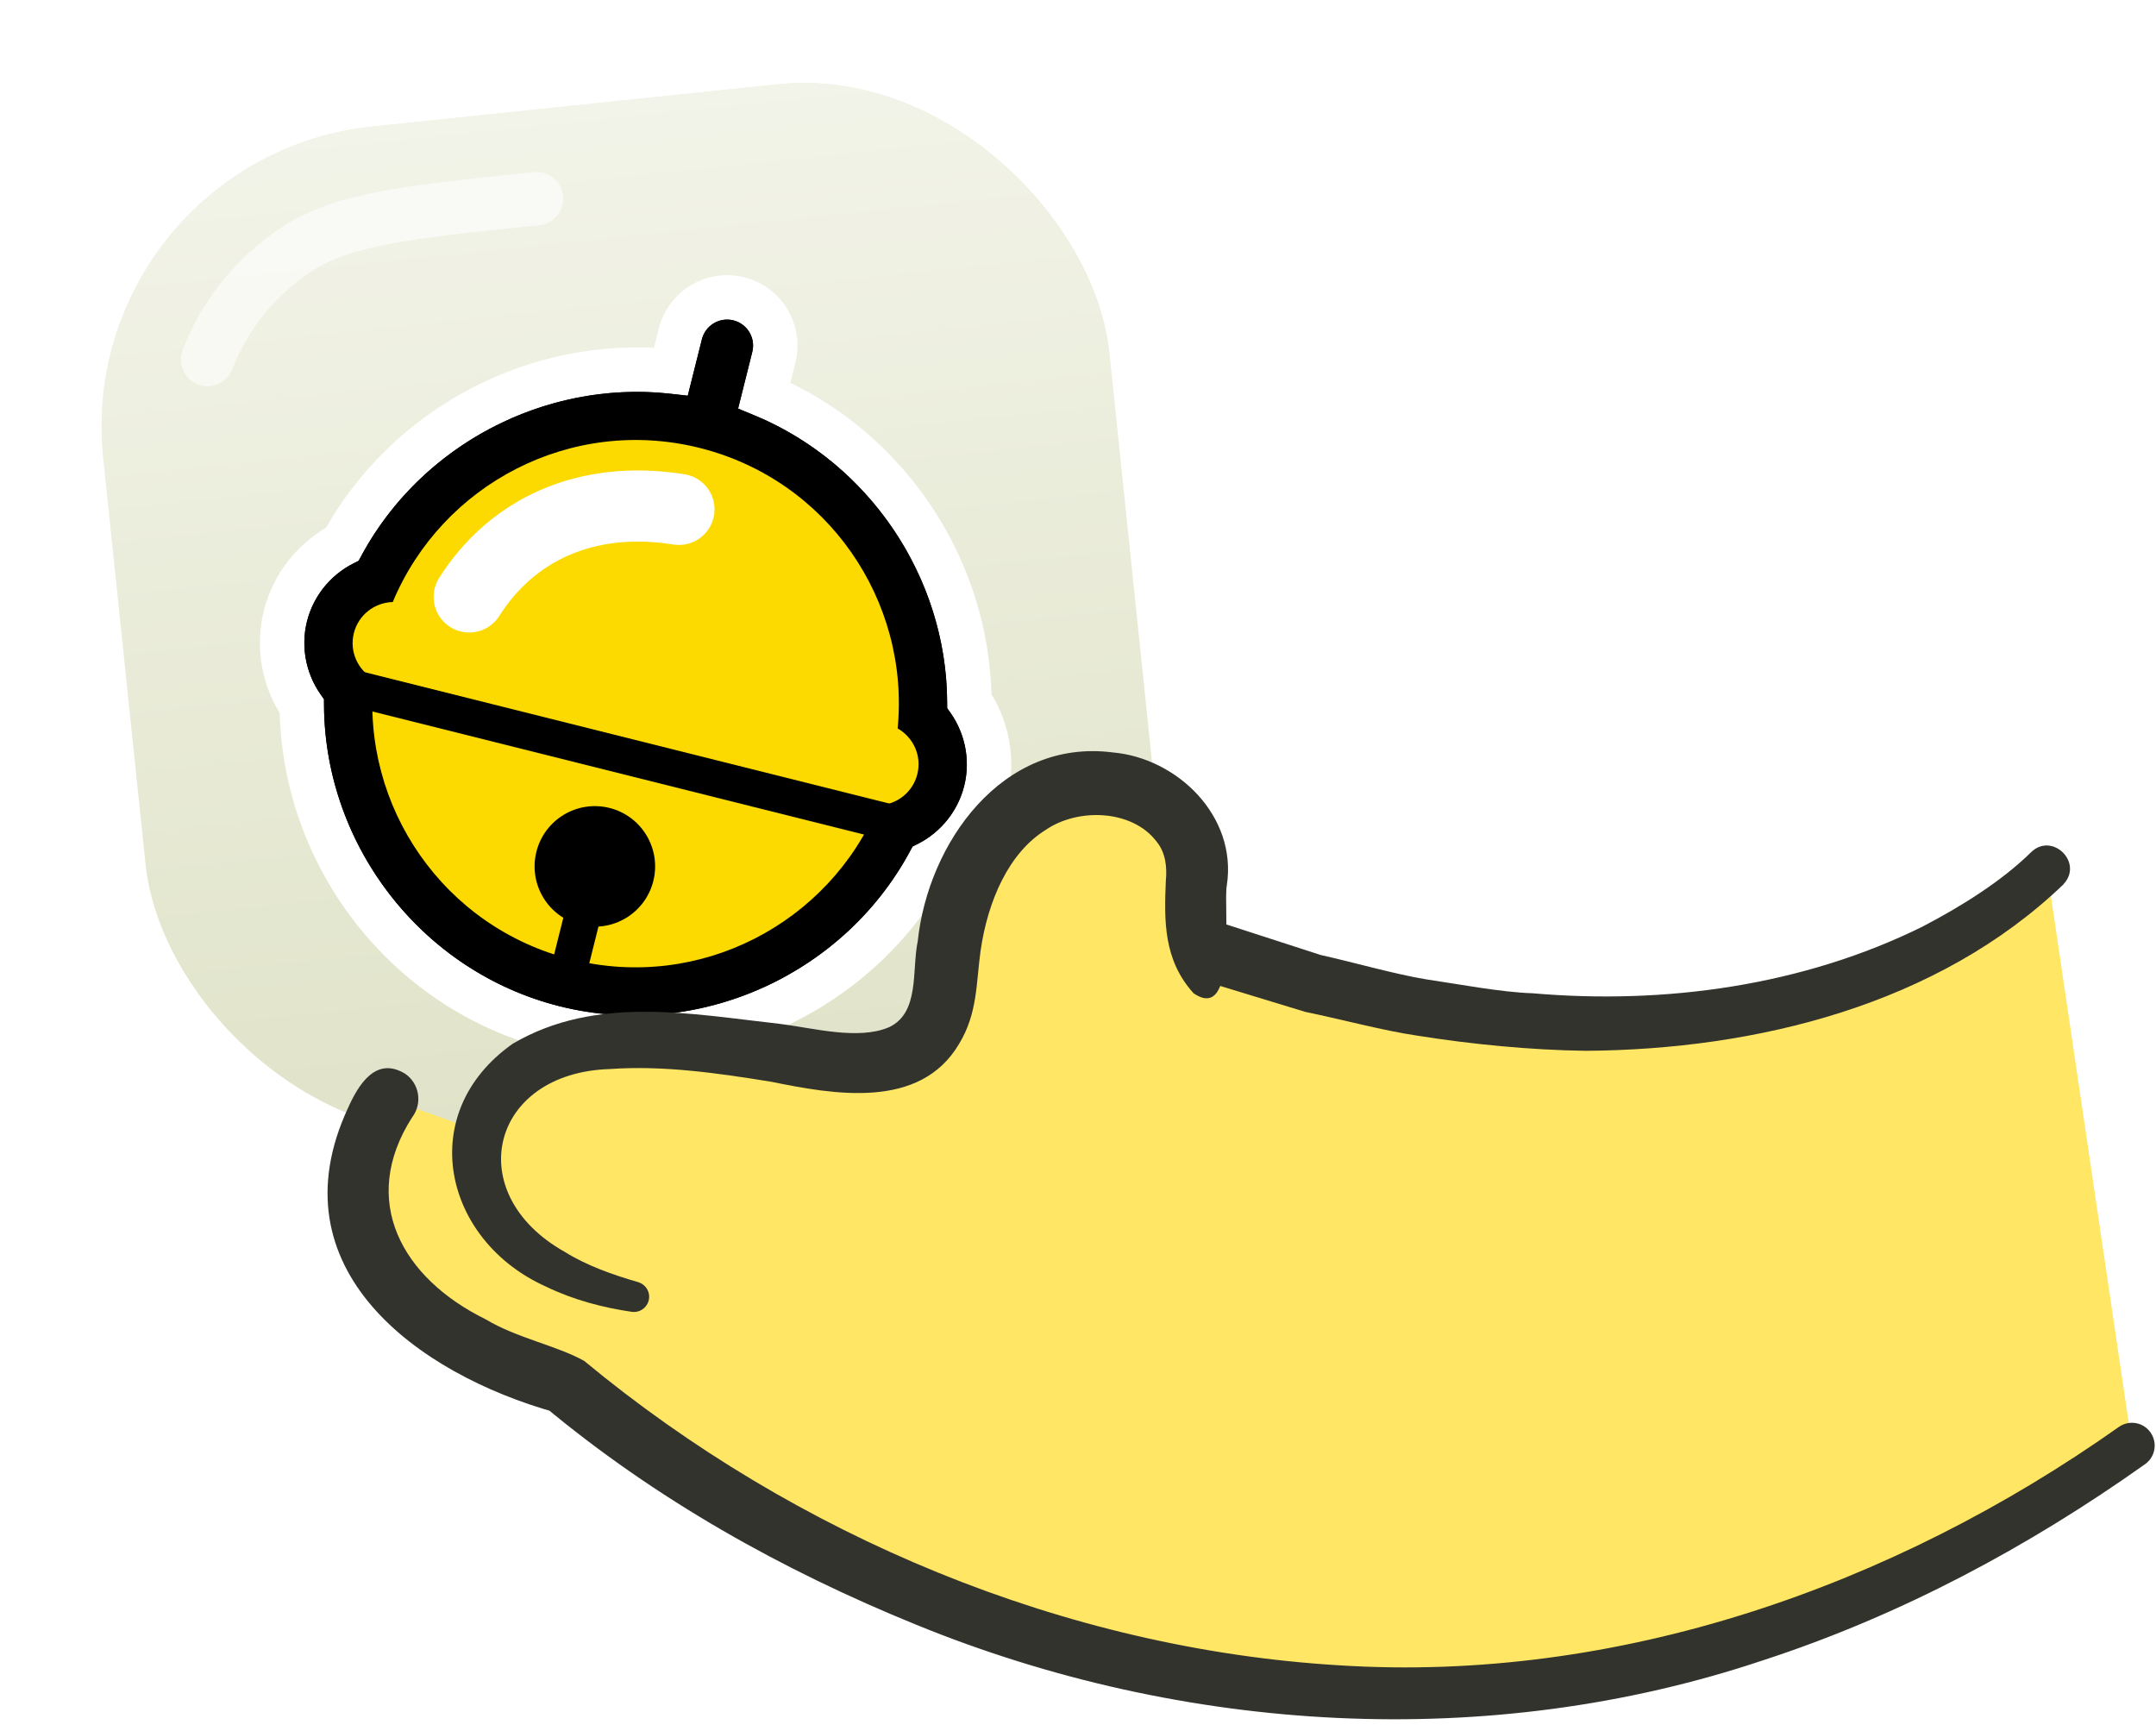 <svg width="142" height="114" viewBox="0 0 142 114" fill="none" xmlns="http://www.w3.org/2000/svg">
    <g filter="url(#filter0_di_49_5953)">
        <g clip-path="url(#clip0_49_5953)">
            <g filter="url(#filter1_di_49_5953)">
                <rect x="4.743" y="10.394" width="66.624" height="66.624" rx="19.87"
                    transform="rotate(-5.946 4.743 10.394)" fill="#E0E3C8" />
                <rect x="4.743" y="10.394" width="66.624" height="66.624" rx="19.87"
                    transform="rotate(-5.946 4.743 10.394)" fill="url(#paint0_linear_49_5953)"
                    fill-opacity="0.6" />
            </g>
            <path
                d="M35.342 13.082C26.878 13.964 22.646 14.405 19.584 16.389C16.892 18.134 14.82 20.687 13.668 23.681"
                stroke="white" stroke-opacity="0.6" stroke-width="3.507" stroke-linecap="round"
                stroke-linejoin="round" />
            <g filter="url(#filter2_d_49_5953)">
                <path
                    d="M57.665 43.148L57.574 44.093L58.4 44.561C58.882 44.835 59.135 45.396 58.997 45.946C58.86 46.496 58.373 46.871 57.818 46.886L56.87 46.91L56.504 47.785C53.525 54.918 45.717 59.011 38.001 57.079C30.283 55.147 25.318 47.863 26.058 40.165L26.149 39.22L25.324 38.752C24.841 38.478 24.588 37.917 24.726 37.367C24.864 36.816 25.351 36.441 25.906 36.427L26.854 36.403L27.219 35.528C29.807 29.332 36.038 25.43 42.688 25.777L42.678 25.815C42.269 27.452 43.263 29.11 44.9 29.52C46.497 29.92 48.116 28.982 48.573 27.415C48.605 27.372 48.636 27.329 48.666 27.284C54.672 30.122 58.307 36.478 57.665 43.148ZM50.34 21.351L50.968 18.843C51.394 17.143 50.36 15.419 48.66 14.994C46.959 14.568 45.236 15.601 44.81 17.302L44.513 18.491C44.506 18.514 44.5 18.538 44.494 18.562L44.19 19.775C35.432 18.864 26.787 23.375 22.551 31.146C20.727 32.094 19.322 33.796 18.799 35.883C18.277 37.971 18.715 40.133 19.877 41.829C19.961 51.696 26.787 60.57 36.517 63.006C46.248 65.442 56.45 60.83 61.172 52.166C62.996 51.218 64.401 49.517 64.924 47.429C65.447 45.342 65.009 43.179 63.846 41.484C63.772 32.715 58.371 24.729 50.34 21.351Z"
                    fill="black" stroke="white" stroke-width="2.928" stroke-miterlimit="10"
                    stroke-linecap="round" />
                <path d="M46.024 25.523L47.889 18.073" stroke="black" stroke-width="3.42"
                    stroke-miterlimit="10" stroke-linecap="round" />
                <path
                    d="M37.259 60.042C28.541 57.86 22.523 49.671 22.95 40.759C21.86 39.708 21.378 38.127 21.755 36.623C22.131 35.118 23.301 33.952 24.757 33.537C28.578 25.483 37.746 21.088 46.464 23.27C55.183 25.453 61.199 33.649 60.774 42.553C61.863 43.605 62.345 45.185 61.968 46.69C61.592 48.194 60.422 49.361 58.966 49.775C55.146 57.83 45.978 62.225 37.259 60.042Z"
                    fill="#FCDA00" />
                <path
                    d="M46.078 24.813C54.518 26.926 59.931 34.881 59.122 43.288C60.156 43.874 60.721 45.09 60.417 46.301C60.114 47.513 59.043 48.319 57.855 48.349C54.602 56.136 46.078 60.61 37.645 58.499C29.212 56.388 23.792 48.431 24.601 40.025C23.567 39.438 23.002 38.222 23.305 37.011C23.609 35.8 24.68 34.994 25.868 34.963C29.121 27.177 37.645 22.702 46.078 24.813ZM46.85 21.727C37.622 19.417 27.922 23.909 23.617 32.26C21.964 32.969 20.673 34.425 20.219 36.239C19.765 38.052 20.218 39.944 21.342 41.349C21.204 50.743 27.645 59.276 36.873 61.586C46.1 63.896 55.801 59.404 60.105 51.053C61.759 50.343 63.05 48.887 63.504 47.074C63.957 45.261 63.505 43.368 62.38 41.964C62.518 32.569 56.078 24.037 46.85 21.727Z"
                    fill="black" />
                <path
                    d="M38.215 56.223C40.342 56.755 42.497 55.463 43.029 53.337C43.561 51.211 42.269 49.055 40.143 48.523C38.017 47.991 35.861 49.283 35.329 51.409C34.797 53.536 36.089 55.691 38.215 56.223Z"
                    fill="black" />
                <path d="M39.671 50.406L37.485 59.14" stroke="black" stroke-width="2.386"
                    stroke-miterlimit="10" />
                <path d="M22.814 40.512L59.201 49.621" stroke="black" stroke-width="2.386"
                    stroke-miterlimit="10" />
                <path d="M30.902 34.628C33.661 30.273 38.505 27.872 44.718 28.861"
                    stroke="white" stroke-width="4.685" stroke-linecap="round" />
            </g>
        </g>
    </g>
    <path
        d="M134.814 57.213L140.424 95.203C140.424 95.203 88.684 134.653 37.144 91.113C37.144 91.113 18.144 86.263 25.734 72.413L31.594 74.503C31.594 74.503 31.594 65.033 53.644 69.743C61.074 71.333 62.484 67.953 63.124 59.563C63.764 51.173 79.294 48.573 78.834 57.753C78.604 62.313 79.534 62.583 79.534 62.583C79.534 62.583 111.604 76.943 134.814 57.203V57.213Z"
        fill="#FFE664" />
    <path
        d="M135.914 58.233C127.614 66.193 115.664 69.123 104.444 69.203C100.784 69.153 96.904 68.773 93.274 68.193C91.144 67.883 88.104 67.073 85.984 66.643L78.864 64.473C76.374 63.653 77.474 59.943 80.024 60.643H80.044L80.194 60.693L86.984 62.893C89.024 63.343 91.894 64.163 93.914 64.493C95.964 64.793 98.894 65.353 100.944 65.413C109.674 66.173 118.764 64.913 126.644 61.013C129.144 59.703 131.804 58.063 133.784 56.113C135.174 54.783 137.244 56.813 135.904 58.233H135.914Z"
        fill="#33332D" />
    <path
        d="M78.594 65.393C76.624 63.203 76.674 60.613 76.784 58.023C76.874 57.113 76.774 56.153 76.174 55.423C74.594 53.333 71.044 53.173 68.874 54.653C66.454 56.153 65.064 59.293 64.584 62.613C64.284 64.763 64.394 66.733 63.164 68.753C60.584 73.113 54.904 72.073 50.804 71.243C47.304 70.673 43.674 70.153 40.184 70.403C32.284 70.633 30.334 78.593 37.194 82.443C38.634 83.343 40.304 83.933 42.014 84.433C42.554 84.583 42.874 85.143 42.714 85.683C42.574 86.163 42.094 86.463 41.614 86.393C39.704 86.113 37.784 85.613 35.964 84.733C29.194 81.703 27.284 73.303 33.774 68.733C39.264 65.513 45.534 66.783 51.404 67.433C53.564 67.703 56.524 68.513 58.544 67.653C60.594 66.703 60.044 63.883 60.444 61.993C61.124 55.523 66.004 48.613 73.294 49.553C77.524 49.923 81.494 53.733 80.804 58.293C80.544 59.603 81.564 67.483 78.584 65.393H78.594Z"
        fill="#33332D" />
    <path
        d="M27.144 73.583C23.624 79.083 26.484 84.183 31.984 86.883C34.044 88.123 36.664 88.613 38.474 89.623C52.394 101.153 70.124 108.593 88.224 109.673C106.554 110.833 124.654 104.503 139.554 93.973C140.234 93.493 141.174 93.663 141.644 94.343C142.114 95.023 141.954 95.943 141.284 96.423C133.604 101.873 125.174 106.393 116.144 109.333C98.074 115.403 77.934 114.183 60.354 107.003C51.504 103.403 43.174 98.733 35.814 92.593L36.564 93.013C27.454 90.463 18.014 83.553 22.914 72.983C23.584 71.483 24.734 69.523 26.684 70.713C27.624 71.353 27.834 72.663 27.154 73.573L27.144 73.583Z"
        fill="#33332D" />
    <defs>
        <filter id="filter0_di_49_5953" x="-4.503" y="-4.675" width="91.504" height="96.18"
            filterUnits="userSpaceOnUse" color-interpolation-filters="sRGB">
            <feFlood flood-opacity="0" result="BackgroundImageFix" />
            <feColorMatrix in="SourceAlpha" type="matrix"
                values="0 0 0 0 0 0 0 0 0 0 0 0 0 0 0 0 0 0 127 0" result="hardAlpha" />
            <feOffset dy="4.675" />
            <feGaussianBlur stdDeviation="2.338" />
            <feColorMatrix type="matrix" values="0 0 0 0 0 0 0 0 0 0 0 0 0 0 0 0 0 0 0.02 0" />
            <feBlend mode="normal" in2="BackgroundImageFix" result="effect1_dropShadow_49_5953" />
            <feBlend mode="normal" in="SourceGraphic" in2="effect1_dropShadow_49_5953"
                result="shape" />
            <feColorMatrix in="SourceAlpha" type="matrix"
                values="0 0 0 0 0 0 0 0 0 0 0 0 0 0 0 0 0 0 127 0" result="hardAlpha" />
            <feOffset dy="-4.675" />
            <feGaussianBlur stdDeviation="4.675" />
            <feComposite in2="hardAlpha" operator="arithmetic" k2="-1" k3="1" />
            <feColorMatrix type="matrix" values="0 0 0 0 0 0 0 0 0 0 0 0 0 0 0 0 0 0 0.02 0" />
            <feBlend mode="normal" in2="shape" result="effect2_innerShadow_49_5953" />
        </filter>
        <filter id="filter1_di_49_5953" x="2.267" y="1.016" width="78.12" height="82.795"
            filterUnits="userSpaceOnUse" color-interpolation-filters="sRGB">
            <feFlood flood-opacity="0" result="BackgroundImageFix" />
            <feColorMatrix in="SourceAlpha" type="matrix"
                values="0 0 0 0 0 0 0 0 0 0 0 0 0 0 0 0 0 0 127 0" result="hardAlpha" />
            <feOffset dy="4.675" />
            <feGaussianBlur stdDeviation="2.338" />
            <feColorMatrix type="matrix" values="0 0 0 0 0 0 0 0 0 0 0 0 0 0 0 0 0 0 0.02 0" />
            <feBlend mode="normal" in2="BackgroundImageFix" result="effect1_dropShadow_49_5953" />
            <feBlend mode="normal" in="SourceGraphic" in2="effect1_dropShadow_49_5953"
                result="shape" />
            <feColorMatrix in="SourceAlpha" type="matrix"
                values="0 0 0 0 0 0 0 0 0 0 0 0 0 0 0 0 0 0 127 0" result="hardAlpha" />
            <feOffset dy="-4.675" />
            <feGaussianBlur stdDeviation="5.844" />
            <feComposite in2="hardAlpha" operator="arithmetic" k2="-1" k3="1" />
            <feColorMatrix type="matrix" values="0 0 0 0 0 0 0 0 0 0 0 0 0 0 0 0 0 0 0.21 0" />
            <feBlend mode="normal" in2="shape" result="effect2_innerShadow_49_5953" />
        </filter>
        <filter id="filter2_d_49_5953" x="12.432" y="13.434" width="58.859" height="61.054"
            filterUnits="userSpaceOnUse" color-interpolation-filters="sRGB">
            <feFlood flood-opacity="0" result="BackgroundImageFix" />
            <feColorMatrix in="SourceAlpha" type="matrix"
                values="0 0 0 0 0 0 0 0 0 0 0 0 0 0 0 0 0 0 127 0" result="hardAlpha" />
            <feOffset dy="4.685" />
            <feGaussianBlur stdDeviation="2.342" />
            <feColorMatrix type="matrix" values="0 0 0 0 0 0 0 0 0 0 0 0 0 0 0 0 0 0 0.1 0" />
            <feBlend mode="normal" in2="BackgroundImageFix" result="effect1_dropShadow_49_5953" />
            <feBlend mode="normal" in="SourceGraphic" in2="effect1_dropShadow_49_5953"
                result="shape" />
        </filter>
        <linearGradient id="paint0_linear_49_5953" x1="38.055" y1="10.394" x2="38.055"
            y2="77.018" gradientUnits="userSpaceOnUse">
            <stop stop-color="white" />
            <stop offset="1" stop-color="white" stop-opacity="0" />
        </linearGradient>
        <clipPath id="clip0_49_5953">
            <rect x="0.172" y="7.75" width="74.806" height="74.806" rx="14.961"
                transform="rotate(-5.946 0.172 7.75)" fill="white" />
        </clipPath>
    </defs>
</svg>
